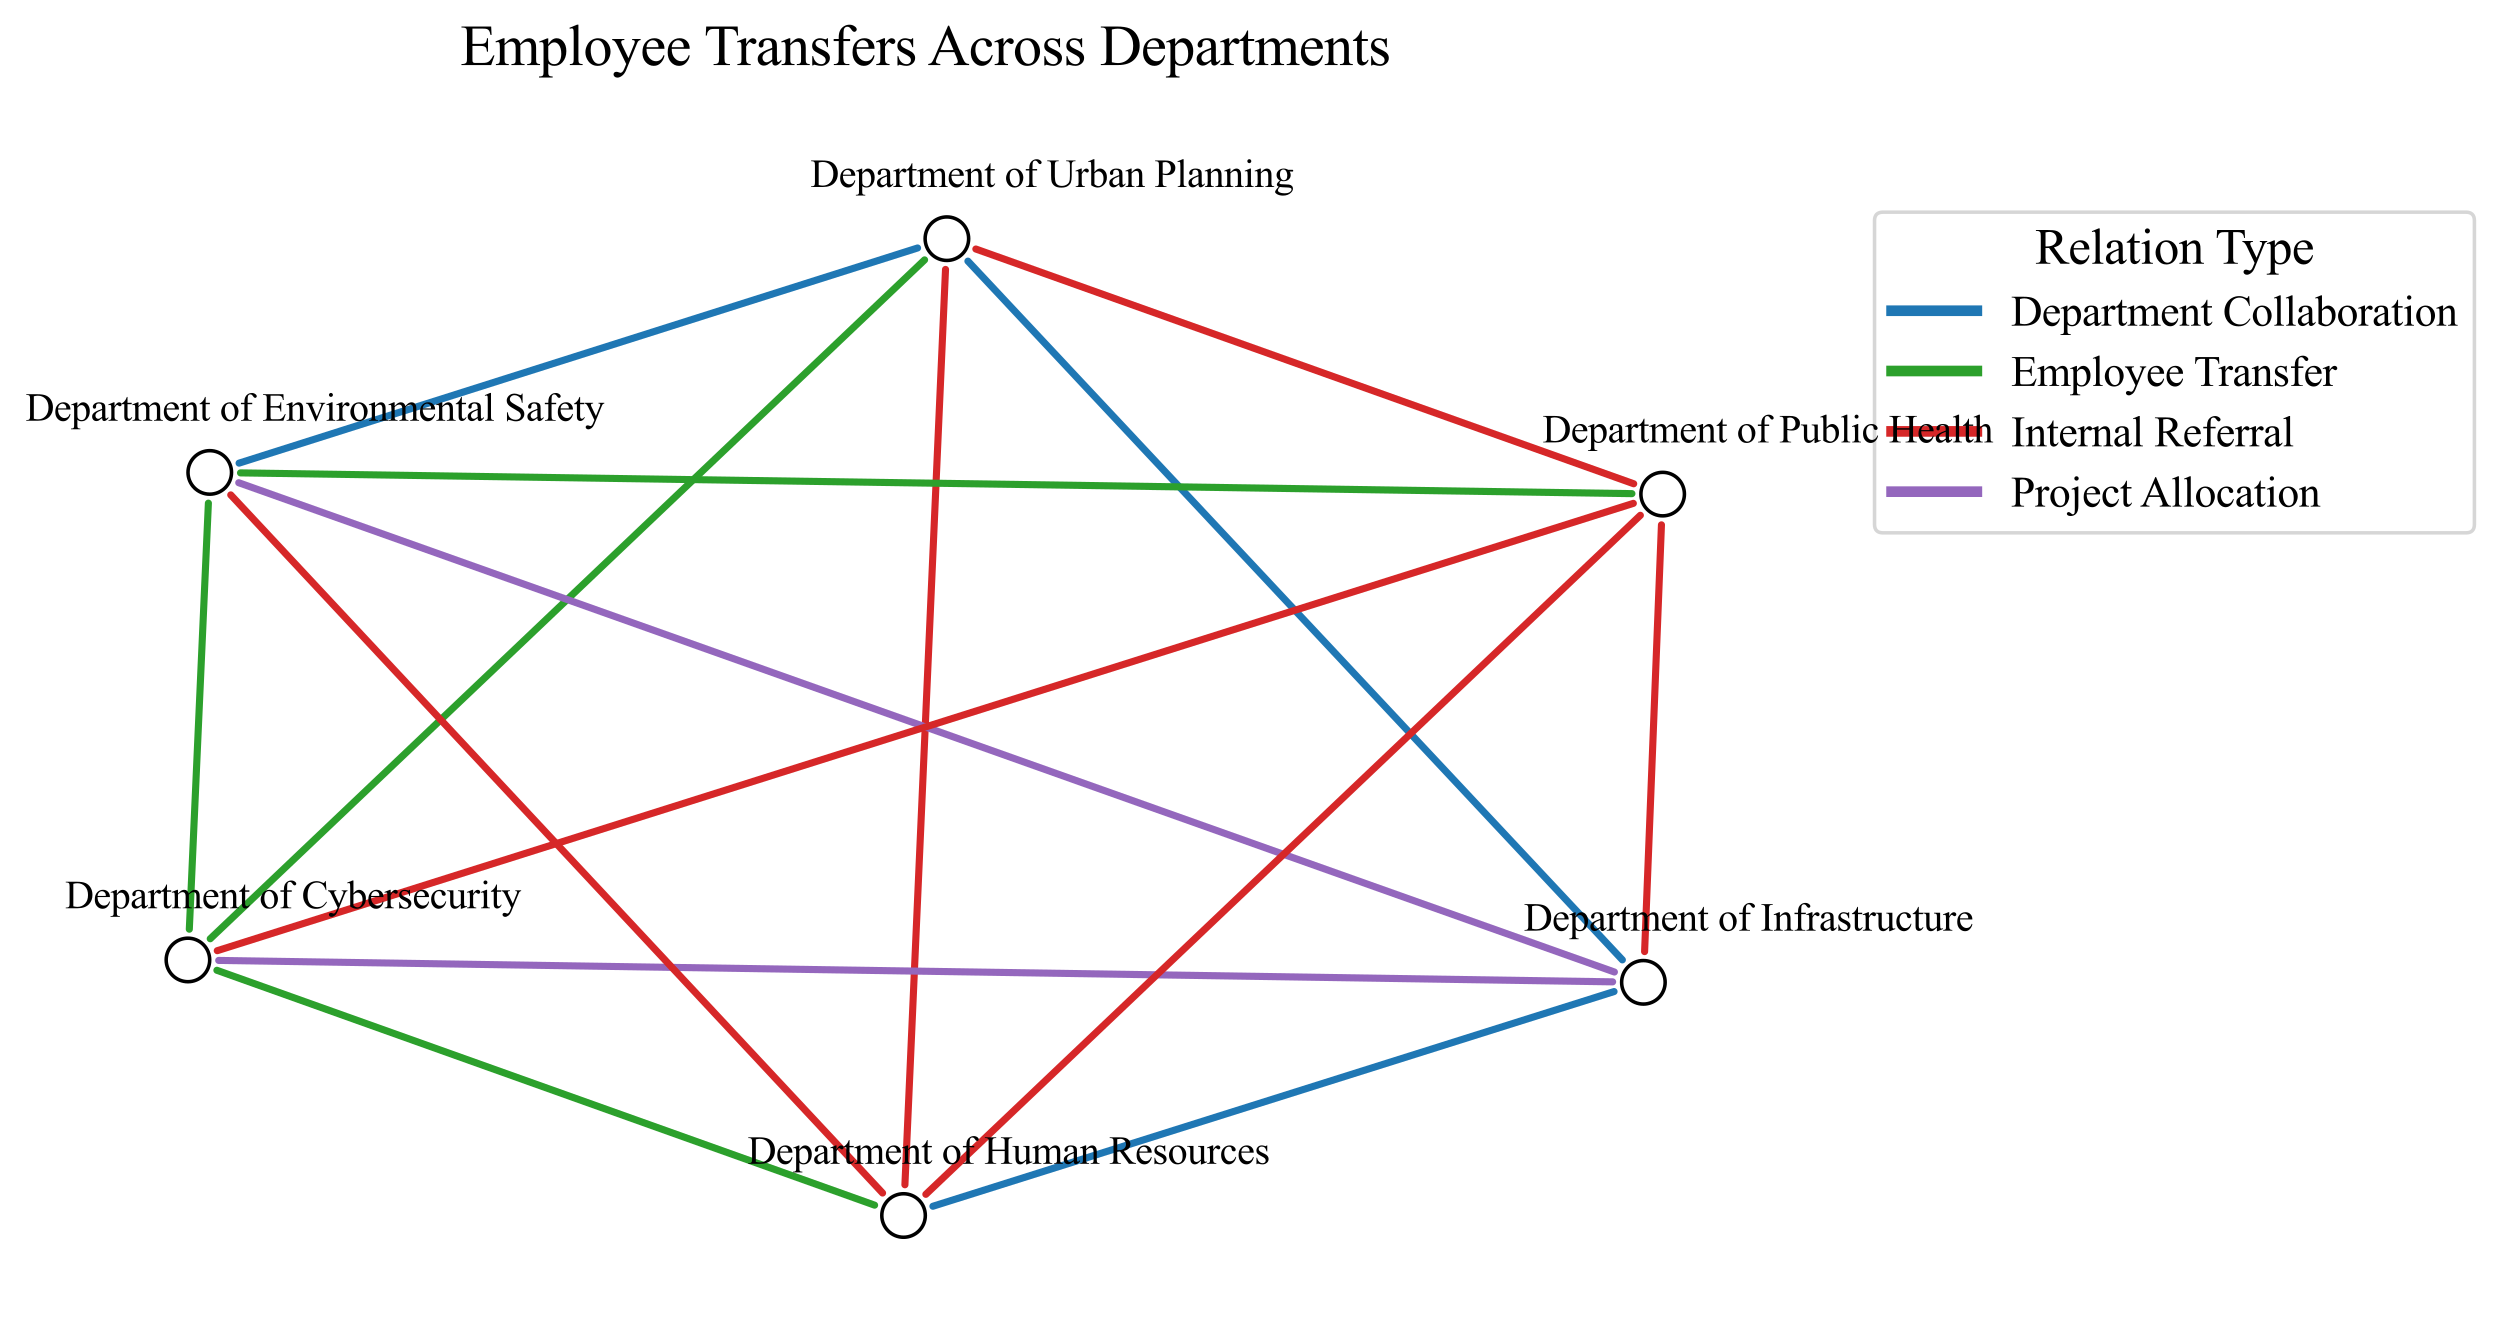 <?xml version="1.0" encoding="utf-8" standalone="no"?>
<!DOCTYPE svg PUBLIC "-//W3C//DTD SVG 1.1//EN"
  "http://www.w3.org/Graphics/SVG/1.1/DTD/svg11.dtd">
<svg xmlns:xlink="http://www.w3.org/1999/xlink" width="703.59pt" height="378.15pt" viewBox="0 0 703.59 378.15" xmlns="http://www.w3.org/2000/svg" version="1.1">
 <defs>
  <style type="text/css">*{stroke-linejoin: round; stroke-linecap: butt}</style>
 </defs>
 <g id="figure_1">
  <g id="patch_1">
   <path d="M 0 378.15 
L 703.59 378.15 
L 703.59 -0 
L 0 -0 
z
" style="fill: #ffffff"/>
  </g>
  <g id="axes_1">
   <g id="patch_2">
    <path d="M 272.407 73.495 
Q 364.497 171.817 456.588 270.139 
" clip-path="url(#p58d9d7f20e)" style="fill: none; stroke: #1f77b4; stroke-width: 2; stroke-linecap: round"/>
   </g>
   <g id="patch_3">
    <path d="M 266.104 75.829 
Q 260.39 204.632 254.677 333.435 
" clip-path="url(#p58d9d7f20e)" style="fill: none; stroke: #d62728; stroke-width: 2; stroke-linecap: round"/>
   </g>
   <g id="patch_4">
    <path d="M 260.207 73.144 
Q 159.69 168.671 59.172 264.197 
" clip-path="url(#p58d9d7f20e)" style="fill: none; stroke: #2ca02c; stroke-width: 2; stroke-linecap: round"/>
   </g>
   <g id="patch_5">
    <path d="M 274.642 70.085 
Q 367.211 103.116 459.779 136.147 
" clip-path="url(#p58d9d7f20e)" style="fill: none; stroke: #d62728; stroke-width: 2; stroke-linecap: round"/>
   </g>
   <g id="patch_6">
    <path d="M 258.235 69.792 
Q 162.761 100.066 67.288 130.34 
" clip-path="url(#p58d9d7f20e)" style="fill: none; stroke: #1f77b4; stroke-width: 2; stroke-linecap: round"/>
   </g>
   <g id="patch_7">
    <path d="M 454.348 273.558 
Q 260.771 204.708 67.193 135.859 
" clip-path="url(#p58d9d7f20e)" style="fill: none; stroke: #9467bd; stroke-width: 2; stroke-linecap: round"/>
   </g>
   <g id="patch_8">
    <path d="M 462.85 267.809 
Q 465.221 207.761 467.593 147.713 
" clip-path="url(#p58d9d7f20e)" style="fill: none; stroke: #d62728; stroke-width: 2; stroke-linecap: round"/>
   </g>
   <g id="patch_9">
    <path d="M 453.849 276.327 
Q 257.701 273.312 61.553 270.298 
" clip-path="url(#p58d9d7f20e)" style="fill: none; stroke: #9467bd; stroke-width: 2; stroke-linecap: round"/>
   </g>
   <g id="patch_10">
    <path d="M 454.251 279.063 
Q 358.402 309.272 262.553 339.481 
" clip-path="url(#p58d9d7f20e)" style="fill: none; stroke: #1f77b4; stroke-width: 2; stroke-linecap: round"/>
   </g>
   <g id="patch_11">
    <path d="M 248.386 335.757 
Q 156.665 237.521 64.944 139.285 
" clip-path="url(#p58d9d7f20e)" style="fill: none; stroke: #d62728; stroke-width: 2; stroke-linecap: round"/>
   </g>
   <g id="patch_12">
    <path d="M 260.569 336.121 
Q 361.111 240.573 461.654 145.026 
" clip-path="url(#p58d9d7f20e)" style="fill: none; stroke: #d62728; stroke-width: 2; stroke-linecap: round"/>
   </g>
   <g id="patch_13">
    <path d="M 246.141 339.173 
Q 153.594 306.125 61.046 273.076 
" clip-path="url(#p58d9d7f20e)" style="fill: none; stroke: #2ca02c; stroke-width: 2; stroke-linecap: round"/>
   </g>
   <g id="patch_14">
    <path d="M 53.281 261.509 
Q 55.964 201.558 58.648 141.607 
" clip-path="url(#p58d9d7f20e)" style="fill: none; stroke: #2ca02c; stroke-width: 2; stroke-linecap: round"/>
   </g>
   <g id="patch_15">
    <path d="M 61.148 267.557 
Q 260.412 204.611 459.676 141.666 
" clip-path="url(#p58d9d7f20e)" style="fill: none; stroke: #d62728; stroke-width: 2; stroke-linecap: round"/>
   </g>
   <g id="patch_16">
    <path d="M 459.277 138.928 
Q 263.485 136.007 67.692 133.086 
" clip-path="url(#p58d9d7f20e)" style="fill: none; stroke: #2ca02c; stroke-width: 2; stroke-linecap: round"/>
   </g>
   <g id="PathCollection_1">
    <defs>
     <path id="m944a7d60f6" d="M 0 6.124 
C 1.624 6.124 3.182 5.478 4.33 4.33 
C 5.478 3.182 6.124 1.624 6.124 0 
C 6.124 -1.624 5.478 -3.182 4.33 -4.33 
C 3.182 -5.478 1.624 -6.124 0 -6.124 
C -1.624 -6.124 -3.182 -5.478 -4.33 -4.33 
C -5.478 -3.182 -6.124 -1.624 -6.124 0 
C -6.124 1.624 -5.478 3.182 -4.33 4.33 
C -3.182 5.478 -1.624 6.124 0 6.124 
z
" style="stroke: #000000"/>
    </defs>
    <g clip-path="url(#p58d9d7f20e)">
     <use xlink:href="#m944a7d60f6" x="266.487" y="67.175" style="fill: #ffffff; stroke: #000000"/>
     <use xlink:href="#m944a7d60f6" x="462.509" y="276.46" style="fill: #ffffff; stroke: #000000"/>
     <use xlink:href="#m944a7d60f6" x="254.294" y="342.085" style="fill: #ffffff; stroke: #000000"/>
     <use xlink:href="#m944a7d60f6" x="52.893" y="270.164" style="fill: #ffffff; stroke: #000000"/>
     <use xlink:href="#m944a7d60f6" x="467.934" y="139.057" style="fill: #ffffff; stroke: #000000"/>
     <use xlink:href="#m944a7d60f6" x="59.035" y="132.957" style="fill: #ffffff; stroke: #000000"/>
    </g>
   </g>
   <g id="text_1">
    <!-- Employee Transfers Across Departments -->
    <g transform="translate(129.536 18.31) scale(0.16 -0.16)">
     <defs>
      <path id="TimesNewRomanPSMT-45" d="M 1338 4006 
L 1338 2331 
L 2269 2331 
Q 2631 2331 2753 2441 
Q 2916 2584 2934 2947 
L 3050 2947 
L 3050 1472 
L 2934 1472 
Q 2891 1781 2847 1869 
Q 2791 1978 2662 2040 
Q 2534 2103 2269 2103 
L 1338 2103 
L 1338 706 
Q 1338 425 1363 364 
Q 1388 303 1450 267 
Q 1513 231 1688 231 
L 2406 231 
Q 2766 231 2928 281 
Q 3091 331 3241 478 
Q 3434 672 3638 1063 
L 3763 1063 
L 3397 0 
L 131 0 
L 131 116 
L 281 116 
Q 431 116 566 188 
Q 666 238 702 338 
Q 738 438 738 747 
L 738 3500 
Q 738 3903 656 3997 
Q 544 4122 281 4122 
L 131 4122 
L 131 4238 
L 3397 4238 
L 3444 3309 
L 3322 3309 
Q 3256 3644 3176 3769 
Q 3097 3894 2941 3959 
Q 2816 4006 2500 4006 
L 1338 4006 
z
" transform="scale(0.016)"/>
      <path id="TimesNewRomanPSMT-6d" d="M 1050 2338 
Q 1363 2650 1419 2697 
Q 1559 2816 1721 2881 
Q 1884 2947 2044 2947 
Q 2313 2947 2506 2790 
Q 2700 2634 2766 2338 
Q 3088 2713 3309 2830 
Q 3531 2947 3766 2947 
Q 3994 2947 4170 2830 
Q 4347 2713 4450 2447 
Q 4519 2266 4519 1878 
L 4519 647 
Q 4519 378 4559 278 
Q 4591 209 4675 161 
Q 4759 113 4950 113 
L 4950 0 
L 3538 0 
L 3538 113 
L 3597 113 
Q 3781 113 3884 184 
Q 3956 234 3988 344 
Q 4000 397 4000 647 
L 4000 1878 
Q 4000 2228 3916 2372 
Q 3794 2572 3525 2572 
Q 3359 2572 3192 2489 
Q 3025 2406 2788 2181 
L 2781 2147 
L 2788 2013 
L 2788 647 
Q 2788 353 2820 281 
Q 2853 209 2943 161 
Q 3034 113 3253 113 
L 3253 0 
L 1806 0 
L 1806 113 
Q 2044 113 2133 169 
Q 2222 225 2256 338 
Q 2272 391 2272 647 
L 2272 1878 
Q 2272 2228 2169 2381 
Q 2031 2581 1784 2581 
Q 1616 2581 1450 2491 
Q 1191 2353 1050 2181 
L 1050 647 
Q 1050 366 1089 281 
Q 1128 197 1204 155 
Q 1281 113 1516 113 
L 1516 0 
L 100 0 
L 100 113 
Q 297 113 375 155 
Q 453 197 493 289 
Q 534 381 534 647 
L 534 1741 
Q 534 2213 506 2350 
Q 484 2453 437 2492 
Q 391 2531 309 2531 
Q 222 2531 100 2484 
L 53 2597 
L 916 2947 
L 1050 2947 
L 1050 2338 
z
" transform="scale(0.016)"/>
      <path id="TimesNewRomanPSMT-70" d="M -6 2578 
L 875 2934 
L 994 2934 
L 994 2266 
Q 1216 2644 1439 2795 
Q 1663 2947 1909 2947 
Q 2341 2947 2628 2609 
Q 2981 2197 2981 1534 
Q 2981 794 2556 309 
Q 2206 -88 1675 -88 
Q 1444 -88 1275 -22 
Q 1150 25 994 166 
L 994 -706 
Q 994 -1000 1030 -1079 
Q 1066 -1159 1155 -1206 
Q 1244 -1253 1478 -1253 
L 1478 -1369 
L -22 -1369 
L -22 -1253 
L 56 -1253 
Q 228 -1256 350 -1188 
Q 409 -1153 442 -1076 
Q 475 -1000 475 -688 
L 475 2019 
Q 475 2297 450 2372 
Q 425 2447 370 2484 
Q 316 2522 222 2522 
Q 147 2522 31 2478 
L -6 2578 
z
M 994 2081 
L 994 1013 
Q 994 666 1022 556 
Q 1066 375 1236 237 
Q 1406 100 1666 100 
Q 1978 100 2172 344 
Q 2425 663 2425 1241 
Q 2425 1897 2138 2250 
Q 1938 2494 1663 2494 
Q 1513 2494 1366 2419 
Q 1253 2363 994 2081 
z
" transform="scale(0.016)"/>
      <path id="TimesNewRomanPSMT-6c" d="M 1184 4444 
L 1184 647 
Q 1184 378 1223 290 
Q 1263 203 1344 158 
Q 1425 113 1647 113 
L 1647 0 
L 244 0 
L 244 113 
Q 441 113 512 153 
Q 584 194 625 287 
Q 666 381 666 647 
L 666 3247 
Q 666 3731 644 3842 
Q 622 3953 573 3993 
Q 525 4034 450 4034 
Q 369 4034 244 3984 
L 191 4094 
L 1044 4444 
L 1184 4444 
z
" transform="scale(0.016)"/>
      <path id="TimesNewRomanPSMT-6f" d="M 1600 2947 
Q 2250 2947 2644 2453 
Q 2978 2031 2978 1484 
Q 2978 1100 2793 706 
Q 2609 313 2286 112 
Q 1963 -88 1566 -88 
Q 919 -88 538 428 
Q 216 863 216 1403 
Q 216 1797 411 2186 
Q 606 2575 925 2761 
Q 1244 2947 1600 2947 
z
M 1503 2744 
Q 1338 2744 1170 2645 
Q 1003 2547 900 2300 
Q 797 2053 797 1666 
Q 797 1041 1045 587 
Q 1294 134 1700 134 
Q 2003 134 2200 384 
Q 2397 634 2397 1244 
Q 2397 2006 2069 2444 
Q 1847 2744 1503 2744 
z
" transform="scale(0.016)"/>
      <path id="TimesNewRomanPSMT-79" d="M 38 2863 
L 1372 2863 
L 1372 2747 
L 1306 2747 
Q 1166 2747 1095 2686 
Q 1025 2625 1025 2534 
Q 1025 2413 1128 2197 
L 1825 753 
L 2466 2334 
Q 2519 2463 2519 2588 
Q 2519 2644 2497 2672 
Q 2472 2706 2419 2726 
Q 2366 2747 2231 2747 
L 2231 2863 
L 3163 2863 
L 3163 2747 
Q 3047 2734 2984 2696 
Q 2922 2659 2847 2556 
Q 2819 2513 2741 2316 
L 1575 -541 
Q 1406 -956 1132 -1168 
Q 859 -1381 606 -1381 
Q 422 -1381 303 -1275 
Q 184 -1169 184 -1031 
Q 184 -900 270 -820 
Q 356 -741 506 -741 
Q 609 -741 788 -809 
Q 913 -856 944 -856 
Q 1038 -856 1148 -759 
Q 1259 -663 1372 -384 
L 1575 113 
L 547 2272 
Q 500 2369 397 2513 
Q 319 2622 269 2659 
Q 197 2709 38 2747 
L 38 2863 
z
" transform="scale(0.016)"/>
      <path id="TimesNewRomanPSMT-65" d="M 681 1784 
Q 678 1147 991 784 
Q 1303 422 1725 422 
Q 2006 422 2214 576 
Q 2422 731 2563 1106 
L 2659 1044 
Q 2594 616 2278 264 
Q 1963 -88 1488 -88 
Q 972 -88 605 314 
Q 238 716 238 1394 
Q 238 2128 614 2539 
Q 991 2950 1559 2950 
Q 2041 2950 2350 2633 
Q 2659 2316 2659 1784 
L 681 1784 
z
M 681 1966 
L 2006 1966 
Q 1991 2241 1941 2353 
Q 1863 2528 1708 2628 
Q 1553 2728 1384 2728 
Q 1125 2728 920 2526 
Q 716 2325 681 1966 
z
" transform="scale(0.016)"/>
      <path id="TimesNewRomanPSMT-20" transform="scale(0.016)"/>
      <path id="TimesNewRomanPSMT-54" d="M 3703 4238 
L 3750 3244 
L 3631 3244 
Q 3597 3506 3538 3619 
Q 3441 3800 3280 3886 
Q 3119 3972 2856 3972 
L 2259 3972 
L 2259 734 
Q 2259 344 2344 247 
Q 2463 116 2709 116 
L 2856 116 
L 2856 0 
L 1059 0 
L 1059 116 
L 1209 116 
Q 1478 116 1591 278 
Q 1659 378 1659 734 
L 1659 3972 
L 1150 3972 
Q 853 3972 728 3928 
Q 566 3869 450 3700 
Q 334 3531 313 3244 
L 194 3244 
L 244 4238 
L 3703 4238 
z
" transform="scale(0.016)"/>
      <path id="TimesNewRomanPSMT-72" d="M 1038 2947 
L 1038 2303 
Q 1397 2947 1775 2947 
Q 1947 2947 2059 2842 
Q 2172 2738 2172 2600 
Q 2172 2478 2090 2393 
Q 2009 2309 1897 2309 
Q 1788 2309 1652 2417 
Q 1516 2525 1450 2525 
Q 1394 2525 1328 2463 
Q 1188 2334 1038 2041 
L 1038 669 
Q 1038 431 1097 309 
Q 1138 225 1241 169 
Q 1344 113 1538 113 
L 1538 0 
L 72 0 
L 72 113 
Q 291 113 397 181 
Q 475 231 506 341 
Q 522 394 522 644 
L 522 1753 
Q 522 2253 501 2348 
Q 481 2444 426 2487 
Q 372 2531 291 2531 
Q 194 2531 72 2484 
L 41 2597 
L 906 2947 
L 1038 2947 
z
" transform="scale(0.016)"/>
      <path id="TimesNewRomanPSMT-61" d="M 1822 413 
Q 1381 72 1269 19 
Q 1100 -59 909 -59 
Q 613 -59 420 144 
Q 228 347 228 678 
Q 228 888 322 1041 
Q 450 1253 767 1440 
Q 1084 1628 1822 1897 
L 1822 2009 
Q 1822 2438 1686 2597 
Q 1550 2756 1291 2756 
Q 1094 2756 978 2650 
Q 859 2544 859 2406 
L 866 2225 
Q 866 2081 792 2003 
Q 719 1925 600 1925 
Q 484 1925 411 2006 
Q 338 2088 338 2228 
Q 338 2497 613 2722 
Q 888 2947 1384 2947 
Q 1766 2947 2009 2819 
Q 2194 2722 2281 2516 
Q 2338 2381 2338 1966 
L 2338 994 
Q 2338 584 2353 492 
Q 2369 400 2405 369 
Q 2441 338 2488 338 
Q 2538 338 2575 359 
Q 2641 400 2828 588 
L 2828 413 
Q 2478 -56 2159 -56 
Q 2006 -56 1915 50 
Q 1825 156 1822 413 
z
M 1822 616 
L 1822 1706 
Q 1350 1519 1213 1441 
Q 966 1303 859 1153 
Q 753 1003 753 825 
Q 753 600 887 451 
Q 1022 303 1197 303 
Q 1434 303 1822 616 
z
" transform="scale(0.016)"/>
      <path id="TimesNewRomanPSMT-6e" d="M 1034 2341 
Q 1538 2947 1994 2947 
Q 2228 2947 2397 2830 
Q 2566 2713 2666 2444 
Q 2734 2256 2734 1869 
L 2734 647 
Q 2734 375 2778 278 
Q 2813 200 2889 156 
Q 2966 113 3172 113 
L 3172 0 
L 1756 0 
L 1756 113 
L 1816 113 
Q 2016 113 2095 173 
Q 2175 234 2206 353 
Q 2219 400 2219 647 
L 2219 1819 
Q 2219 2209 2117 2386 
Q 2016 2563 1775 2563 
Q 1403 2563 1034 2156 
L 1034 647 
Q 1034 356 1069 288 
Q 1113 197 1189 155 
Q 1266 113 1500 113 
L 1500 0 
L 84 0 
L 84 113 
L 147 113 
Q 366 113 442 223 
Q 519 334 519 647 
L 519 1709 
Q 519 2225 495 2337 
Q 472 2450 423 2490 
Q 375 2531 294 2531 
Q 206 2531 84 2484 
L 38 2597 
L 900 2947 
L 1034 2947 
L 1034 2341 
z
" transform="scale(0.016)"/>
      <path id="TimesNewRomanPSMT-73" d="M 2050 2947 
L 2050 1972 
L 1947 1972 
Q 1828 2431 1642 2597 
Q 1456 2763 1169 2763 
Q 950 2763 815 2647 
Q 681 2531 681 2391 
Q 681 2216 781 2091 
Q 878 1963 1175 1819 
L 1631 1597 
Q 2266 1288 2266 781 
Q 2266 391 1970 151 
Q 1675 -88 1309 -88 
Q 1047 -88 709 6 
Q 606 38 541 38 
Q 469 38 428 -44 
L 325 -44 
L 325 978 
L 428 978 
Q 516 541 762 319 
Q 1009 97 1316 97 
Q 1531 97 1667 223 
Q 1803 350 1803 528 
Q 1803 744 1651 891 
Q 1500 1038 1047 1263 
Q 594 1488 453 1669 
Q 313 1847 313 2119 
Q 313 2472 555 2709 
Q 797 2947 1181 2947 
Q 1350 2947 1591 2875 
Q 1750 2828 1803 2828 
Q 1853 2828 1881 2850 
Q 1909 2872 1947 2947 
L 2050 2947 
z
" transform="scale(0.016)"/>
      <path id="TimesNewRomanPSMT-66" d="M 1319 2638 
L 1319 756 
Q 1319 356 1406 250 
Q 1522 113 1716 113 
L 1975 113 
L 1975 0 
L 266 0 
L 266 113 
L 394 113 
Q 519 113 622 175 
Q 725 238 764 344 
Q 803 450 803 756 
L 803 2638 
L 247 2638 
L 247 2863 
L 803 2863 
L 803 3050 
Q 803 3478 940 3775 
Q 1078 4072 1361 4255 
Q 1644 4438 1997 4438 
Q 2325 4438 2600 4225 
Q 2781 4084 2781 3909 
Q 2781 3816 2700 3733 
Q 2619 3650 2525 3650 
Q 2453 3650 2373 3701 
Q 2294 3753 2178 3923 
Q 2063 4094 1966 4153 
Q 1869 4213 1750 4213 
Q 1606 4213 1506 4136 
Q 1406 4059 1362 3898 
Q 1319 3738 1319 3069 
L 1319 2863 
L 2056 2863 
L 2056 2638 
L 1319 2638 
z
" transform="scale(0.016)"/>
      <path id="TimesNewRomanPSMT-41" d="M 2928 1419 
L 1288 1419 
L 1000 750 
Q 894 503 894 381 
Q 894 284 986 211 
Q 1078 138 1384 116 
L 1384 0 
L 50 0 
L 50 116 
Q 316 163 394 238 
Q 553 388 747 847 
L 2238 4334 
L 2347 4334 
L 3822 809 
Q 4000 384 4145 257 
Q 4291 131 4550 116 
L 4550 0 
L 2878 0 
L 2878 116 
Q 3131 128 3220 200 
Q 3309 272 3309 375 
Q 3309 513 3184 809 
L 2928 1419 
z
M 2841 1650 
L 2122 3363 
L 1384 1650 
L 2841 1650 
z
" transform="scale(0.016)"/>
      <path id="TimesNewRomanPSMT-63" d="M 2631 1088 
Q 2516 522 2178 217 
Q 1841 -88 1431 -88 
Q 944 -88 581 321 
Q 219 731 219 1428 
Q 219 2103 620 2525 
Q 1022 2947 1584 2947 
Q 2006 2947 2278 2723 
Q 2550 2500 2550 2259 
Q 2550 2141 2473 2067 
Q 2397 1994 2259 1994 
Q 2075 1994 1981 2113 
Q 1928 2178 1911 2362 
Q 1894 2547 1784 2644 
Q 1675 2738 1481 2738 
Q 1169 2738 978 2506 
Q 725 2200 725 1697 
Q 725 1184 976 792 
Q 1228 400 1656 400 
Q 1963 400 2206 609 
Q 2378 753 2541 1131 
L 2631 1088 
z
" transform="scale(0.016)"/>
      <path id="TimesNewRomanPSMT-44" d="M 109 0 
L 109 116 
L 269 116 
Q 538 116 650 288 
Q 719 391 719 750 
L 719 3488 
Q 719 3884 631 3984 
Q 509 4122 269 4122 
L 109 4122 
L 109 4238 
L 1834 4238 
Q 2784 4238 3279 4022 
Q 3775 3806 4076 3303 
Q 4378 2800 4378 2141 
Q 4378 1256 3841 663 
Q 3238 0 2003 0 
L 109 0 
z
M 1319 306 
Q 1716 219 1984 219 
Q 2709 219 3187 728 
Q 3666 1238 3666 2109 
Q 3666 2988 3187 3494 
Q 2709 4000 1959 4000 
Q 1678 4000 1319 3909 
L 1319 306 
z
" transform="scale(0.016)"/>
      <path id="TimesNewRomanPSMT-74" d="M 1031 3803 
L 1031 2863 
L 1700 2863 
L 1700 2644 
L 1031 2644 
L 1031 788 
Q 1031 509 1111 412 
Q 1191 316 1316 316 
Q 1419 316 1516 380 
Q 1613 444 1666 569 
L 1788 569 
Q 1678 263 1478 108 
Q 1278 -47 1066 -47 
Q 922 -47 784 33 
Q 647 113 581 261 
Q 516 409 516 719 
L 516 2644 
L 63 2644 
L 63 2747 
Q 234 2816 414 2980 
Q 594 3144 734 3369 
Q 806 3488 934 3803 
L 1031 3803 
z
" transform="scale(0.016)"/>
     </defs>
     <use xlink:href="#TimesNewRomanPSMT-45"/>
     <use xlink:href="#TimesNewRomanPSMT-6d" x="61.084"/>
     <use xlink:href="#TimesNewRomanPSMT-70" x="138.867"/>
     <use xlink:href="#TimesNewRomanPSMT-6c" x="188.867"/>
     <use xlink:href="#TimesNewRomanPSMT-6f" x="216.65"/>
     <use xlink:href="#TimesNewRomanPSMT-79" x="266.65"/>
     <use xlink:href="#TimesNewRomanPSMT-65" x="316.65"/>
     <use xlink:href="#TimesNewRomanPSMT-65" x="361.035"/>
     <use xlink:href="#TimesNewRomanPSMT-20" x="405.42"/>
     <use xlink:href="#TimesNewRomanPSMT-54" x="428.67"/>
     <use xlink:href="#TimesNewRomanPSMT-72" x="486.254"/>
     <use xlink:href="#TimesNewRomanPSMT-61" x="519.555"/>
     <use xlink:href="#TimesNewRomanPSMT-6e" x="563.939"/>
     <use xlink:href="#TimesNewRomanPSMT-73" x="613.939"/>
     <use xlink:href="#TimesNewRomanPSMT-66" x="652.855"/>
     <use xlink:href="#TimesNewRomanPSMT-65" x="686.156"/>
     <use xlink:href="#TimesNewRomanPSMT-72" x="730.541"/>
     <use xlink:href="#TimesNewRomanPSMT-73" x="763.842"/>
     <use xlink:href="#TimesNewRomanPSMT-20" x="802.758"/>
     <use xlink:href="#TimesNewRomanPSMT-41" x="822.258"/>
     <use xlink:href="#TimesNewRomanPSMT-63" x="894.475"/>
     <use xlink:href="#TimesNewRomanPSMT-72" x="938.859"/>
     <use xlink:href="#TimesNewRomanPSMT-6f" x="972.16"/>
     <use xlink:href="#TimesNewRomanPSMT-73" x="1022.16"/>
     <use xlink:href="#TimesNewRomanPSMT-73" x="1061.076"/>
     <use xlink:href="#TimesNewRomanPSMT-20" x="1099.992"/>
     <use xlink:href="#TimesNewRomanPSMT-44" x="1124.992"/>
     <use xlink:href="#TimesNewRomanPSMT-65" x="1197.209"/>
     <use xlink:href="#TimesNewRomanPSMT-70" x="1241.594"/>
     <use xlink:href="#TimesNewRomanPSMT-61" x="1291.594"/>
     <use xlink:href="#TimesNewRomanPSMT-72" x="1335.979"/>
     <use xlink:href="#TimesNewRomanPSMT-74" x="1369.279"/>
     <use xlink:href="#TimesNewRomanPSMT-6d" x="1397.062"/>
     <use xlink:href="#TimesNewRomanPSMT-65" x="1474.846"/>
     <use xlink:href="#TimesNewRomanPSMT-6e" x="1519.23"/>
     <use xlink:href="#TimesNewRomanPSMT-74" x="1569.23"/>
     <use xlink:href="#TimesNewRomanPSMT-73" x="1597.014"/>
    </g>
   </g>
   <g id="legend_1">
    <g id="patch_17">
     <path d="M 529.958 149.965 
L 693.99 149.965 
Q 696.39 149.965 696.39 147.565 
L 696.39 62.111 
Q 696.39 59.711 693.99 59.711 
L 529.958 59.711 
Q 527.558 59.711 527.558 62.111 
L 527.558 147.565 
Q 527.558 149.965 529.958 149.965 
z
" style="fill: #ffffff; opacity: 0.8; stroke: #cccccc; stroke-linejoin: miter"/>
    </g>
    <g id="text_2">
     <!-- Relation Type -->
     <g transform="translate(572.736 74.232) scale(0.14 -0.14)">
      <defs>
       <path id="TimesNewRomanPSMT-52" d="M 4325 0 
L 3194 0 
L 1759 1981 
Q 1600 1975 1500 1975 
Q 1459 1975 1412 1976 
Q 1366 1978 1316 1981 
L 1316 750 
Q 1316 350 1403 253 
Q 1522 116 1759 116 
L 1925 116 
L 1925 0 
L 109 0 
L 109 116 
L 269 116 
Q 538 116 653 291 
Q 719 388 719 750 
L 719 3488 
Q 719 3888 631 3984 
Q 509 4122 269 4122 
L 109 4122 
L 109 4238 
L 1653 4238 
Q 2328 4238 2648 4139 
Q 2969 4041 3192 3777 
Q 3416 3513 3416 3147 
Q 3416 2756 3161 2468 
Q 2906 2181 2372 2063 
L 3247 847 
Q 3547 428 3762 290 
Q 3978 153 4325 116 
L 4325 0 
z
M 1316 2178 
Q 1375 2178 1419 2176 
Q 1463 2175 1491 2175 
Q 2097 2175 2405 2437 
Q 2713 2700 2713 3106 
Q 2713 3503 2464 3751 
Q 2216 4000 1806 4000 
Q 1625 4000 1316 3941 
L 1316 2178 
z
" transform="scale(0.016)"/>
       <path id="TimesNewRomanPSMT-69" d="M 928 4444 
Q 1059 4444 1151 4351 
Q 1244 4259 1244 4128 
Q 1244 3997 1151 3903 
Q 1059 3809 928 3809 
Q 797 3809 703 3903 
Q 609 3997 609 4128 
Q 609 4259 701 4351 
Q 794 4444 928 4444 
z
M 1188 2947 
L 1188 647 
Q 1188 378 1227 289 
Q 1266 200 1342 156 
Q 1419 113 1622 113 
L 1622 0 
L 231 0 
L 231 113 
Q 441 113 512 153 
Q 584 194 626 287 
Q 669 381 669 647 
L 669 1750 
Q 669 2216 641 2353 
Q 619 2453 572 2492 
Q 525 2531 444 2531 
Q 356 2531 231 2484 
L 188 2597 
L 1050 2947 
L 1188 2947 
z
" transform="scale(0.016)"/>
      </defs>
      <use xlink:href="#TimesNewRomanPSMT-52"/>
      <use xlink:href="#TimesNewRomanPSMT-65" x="66.699"/>
      <use xlink:href="#TimesNewRomanPSMT-6c" x="111.084"/>
      <use xlink:href="#TimesNewRomanPSMT-61" x="138.867"/>
      <use xlink:href="#TimesNewRomanPSMT-74" x="183.252"/>
      <use xlink:href="#TimesNewRomanPSMT-69" x="211.035"/>
      <use xlink:href="#TimesNewRomanPSMT-6f" x="238.818"/>
      <use xlink:href="#TimesNewRomanPSMT-6e" x="288.818"/>
      <use xlink:href="#TimesNewRomanPSMT-20" x="338.818"/>
      <use xlink:href="#TimesNewRomanPSMT-54" x="362.068"/>
      <use xlink:href="#TimesNewRomanPSMT-79" x="416.152"/>
      <use xlink:href="#TimesNewRomanPSMT-70" x="466.152"/>
      <use xlink:href="#TimesNewRomanPSMT-65" x="516.152"/>
     </g>
    </g>
    <g id="line2d_1">
     <path d="M 532.358 87.453 
L 544.358 87.453 
L 556.358 87.453 
" style="fill: none; stroke: #1f77b4; stroke-width: 3; stroke-linecap: square"/>
    </g>
    <g id="text_3">
     <!-- Department Collaboration -->
     <g transform="translate(565.958 91.653) scale(0.12 -0.12)">
      <defs>
       <path id="TimesNewRomanPSMT-43" d="M 3853 4334 
L 3950 2894 
L 3853 2894 
Q 3659 3541 3300 3825 
Q 2941 4109 2438 4109 
Q 2016 4109 1675 3895 
Q 1334 3681 1139 3212 
Q 944 2744 944 2047 
Q 944 1472 1128 1050 
Q 1313 628 1683 403 
Q 2053 178 2528 178 
Q 2941 178 3256 354 
Q 3572 531 3950 1056 
L 4047 994 
Q 3728 428 3303 165 
Q 2878 -97 2294 -97 
Q 1241 -97 663 684 
Q 231 1266 231 2053 
Q 231 2688 515 3219 
Q 800 3750 1298 4042 
Q 1797 4334 2388 4334 
Q 2847 4334 3294 4109 
Q 3425 4041 3481 4041 
Q 3566 4041 3628 4100 
Q 3709 4184 3744 4334 
L 3853 4334 
z
" transform="scale(0.016)"/>
       <path id="TimesNewRomanPSMT-62" d="M 984 2369 
Q 1400 2947 1881 2947 
Q 2322 2947 2650 2570 
Q 2978 2194 2978 1541 
Q 2978 778 2472 313 
Q 2038 -88 1503 -88 
Q 1253 -88 995 3 
Q 738 94 469 275 
L 469 3241 
Q 469 3728 445 3840 
Q 422 3953 372 3993 
Q 322 4034 247 4034 
Q 159 4034 28 3984 
L -16 4094 
L 844 4444 
L 984 4444 
L 984 2369 
z
M 984 2169 
L 984 456 
Q 1144 300 1314 220 
Q 1484 141 1663 141 
Q 1947 141 2192 453 
Q 2438 766 2438 1363 
Q 2438 1913 2192 2208 
Q 1947 2503 1634 2503 
Q 1469 2503 1303 2419 
Q 1178 2356 984 2169 
z
" transform="scale(0.016)"/>
      </defs>
      <use xlink:href="#TimesNewRomanPSMT-44"/>
      <use xlink:href="#TimesNewRomanPSMT-65" x="72.217"/>
      <use xlink:href="#TimesNewRomanPSMT-70" x="116.602"/>
      <use xlink:href="#TimesNewRomanPSMT-61" x="166.602"/>
      <use xlink:href="#TimesNewRomanPSMT-72" x="210.986"/>
      <use xlink:href="#TimesNewRomanPSMT-74" x="244.287"/>
      <use xlink:href="#TimesNewRomanPSMT-6d" x="272.07"/>
      <use xlink:href="#TimesNewRomanPSMT-65" x="349.854"/>
      <use xlink:href="#TimesNewRomanPSMT-6e" x="394.238"/>
      <use xlink:href="#TimesNewRomanPSMT-74" x="444.238"/>
      <use xlink:href="#TimesNewRomanPSMT-20" x="472.021"/>
      <use xlink:href="#TimesNewRomanPSMT-43" x="497.021"/>
      <use xlink:href="#TimesNewRomanPSMT-6f" x="563.721"/>
      <use xlink:href="#TimesNewRomanPSMT-6c" x="613.721"/>
      <use xlink:href="#TimesNewRomanPSMT-6c" x="641.504"/>
      <use xlink:href="#TimesNewRomanPSMT-61" x="669.287"/>
      <use xlink:href="#TimesNewRomanPSMT-62" x="713.672"/>
      <use xlink:href="#TimesNewRomanPSMT-6f" x="763.672"/>
      <use xlink:href="#TimesNewRomanPSMT-72" x="813.672"/>
      <use xlink:href="#TimesNewRomanPSMT-61" x="846.973"/>
      <use xlink:href="#TimesNewRomanPSMT-74" x="891.357"/>
      <use xlink:href="#TimesNewRomanPSMT-69" x="919.141"/>
      <use xlink:href="#TimesNewRomanPSMT-6f" x="946.924"/>
      <use xlink:href="#TimesNewRomanPSMT-6e" x="996.924"/>
     </g>
    </g>
    <g id="line2d_2">
     <path d="M 532.358 104.42 
L 544.358 104.42 
L 556.358 104.42 
" style="fill: none; stroke: #2ca02c; stroke-width: 3; stroke-linecap: square"/>
    </g>
    <g id="text_4">
     <!-- Employee Transfer -->
     <g transform="translate(565.958 108.62) scale(0.12 -0.12)">
      <use xlink:href="#TimesNewRomanPSMT-45"/>
      <use xlink:href="#TimesNewRomanPSMT-6d" x="61.084"/>
      <use xlink:href="#TimesNewRomanPSMT-70" x="138.867"/>
      <use xlink:href="#TimesNewRomanPSMT-6c" x="188.867"/>
      <use xlink:href="#TimesNewRomanPSMT-6f" x="216.65"/>
      <use xlink:href="#TimesNewRomanPSMT-79" x="266.65"/>
      <use xlink:href="#TimesNewRomanPSMT-65" x="316.65"/>
      <use xlink:href="#TimesNewRomanPSMT-65" x="361.035"/>
      <use xlink:href="#TimesNewRomanPSMT-20" x="405.42"/>
      <use xlink:href="#TimesNewRomanPSMT-54" x="428.67"/>
      <use xlink:href="#TimesNewRomanPSMT-72" x="486.254"/>
      <use xlink:href="#TimesNewRomanPSMT-61" x="519.555"/>
      <use xlink:href="#TimesNewRomanPSMT-6e" x="563.939"/>
      <use xlink:href="#TimesNewRomanPSMT-73" x="613.939"/>
      <use xlink:href="#TimesNewRomanPSMT-66" x="652.855"/>
      <use xlink:href="#TimesNewRomanPSMT-65" x="686.156"/>
      <use xlink:href="#TimesNewRomanPSMT-72" x="730.541"/>
     </g>
    </g>
    <g id="line2d_3">
     <path d="M 532.358 121.409 
L 544.358 121.409 
L 556.358 121.409 
" style="fill: none; stroke: #d62728; stroke-width: 3; stroke-linecap: square"/>
    </g>
    <g id="text_5">
     <!-- Internal Referral -->
     <g transform="translate(565.958 125.609) scale(0.12 -0.12)">
      <defs>
       <path id="TimesNewRomanPSMT-49" d="M 1975 116 
L 1975 0 
L 159 0 
L 159 116 
L 309 116 
Q 572 116 691 269 
Q 766 369 766 750 
L 766 3488 
Q 766 3809 725 3913 
Q 694 3991 597 4047 
Q 459 4122 309 4122 
L 159 4122 
L 159 4238 
L 1975 4238 
L 1975 4122 
L 1822 4122 
Q 1563 4122 1444 3969 
Q 1366 3869 1366 3488 
L 1366 750 
Q 1366 428 1406 325 
Q 1438 247 1538 191 
Q 1672 116 1822 116 
L 1975 116 
z
" transform="scale(0.016)"/>
      </defs>
      <use xlink:href="#TimesNewRomanPSMT-49"/>
      <use xlink:href="#TimesNewRomanPSMT-6e" x="33.301"/>
      <use xlink:href="#TimesNewRomanPSMT-74" x="83.301"/>
      <use xlink:href="#TimesNewRomanPSMT-65" x="111.084"/>
      <use xlink:href="#TimesNewRomanPSMT-72" x="155.469"/>
      <use xlink:href="#TimesNewRomanPSMT-6e" x="188.77"/>
      <use xlink:href="#TimesNewRomanPSMT-61" x="238.77"/>
      <use xlink:href="#TimesNewRomanPSMT-6c" x="283.154"/>
      <use xlink:href="#TimesNewRomanPSMT-20" x="310.938"/>
      <use xlink:href="#TimesNewRomanPSMT-52" x="335.938"/>
      <use xlink:href="#TimesNewRomanPSMT-65" x="402.637"/>
      <use xlink:href="#TimesNewRomanPSMT-66" x="447.021"/>
      <use xlink:href="#TimesNewRomanPSMT-65" x="480.322"/>
      <use xlink:href="#TimesNewRomanPSMT-72" x="524.707"/>
      <use xlink:href="#TimesNewRomanPSMT-72" x="558.008"/>
      <use xlink:href="#TimesNewRomanPSMT-61" x="591.309"/>
      <use xlink:href="#TimesNewRomanPSMT-6c" x="635.693"/>
     </g>
    </g>
    <g id="line2d_4">
     <path d="M 532.358 138.376 
L 544.358 138.376 
L 556.358 138.376 
" style="fill: none; stroke: #9467bd; stroke-width: 3; stroke-linecap: square"/>
    </g>
    <g id="text_6">
     <!-- Project Allocation -->
     <g transform="translate(565.958 142.576) scale(0.12 -0.12)">
      <defs>
       <path id="TimesNewRomanPSMT-50" d="M 1313 1984 
L 1313 750 
Q 1313 350 1400 253 
Q 1519 116 1759 116 
L 1922 116 
L 1922 0 
L 106 0 
L 106 116 
L 266 116 
Q 534 116 650 291 
Q 713 388 713 750 
L 713 3488 
Q 713 3888 628 3984 
Q 506 4122 266 4122 
L 106 4122 
L 106 4238 
L 1659 4238 
Q 2228 4238 2556 4120 
Q 2884 4003 3109 3725 
Q 3334 3447 3334 3066 
Q 3334 2547 2992 2222 
Q 2650 1897 2025 1897 
Q 1872 1897 1694 1919 
Q 1516 1941 1313 1984 
z
M 1313 2163 
Q 1478 2131 1606 2115 
Q 1734 2100 1825 2100 
Q 2150 2100 2386 2351 
Q 2622 2603 2622 3003 
Q 2622 3278 2509 3514 
Q 2397 3750 2190 3867 
Q 1984 3984 1722 3984 
Q 1563 3984 1313 3925 
L 1313 2163 
z
" transform="scale(0.016)"/>
       <path id="TimesNewRomanPSMT-6a" d="M 925 4447 
Q 1059 4447 1153 4353 
Q 1247 4259 1247 4125 
Q 1247 3994 1153 3900 
Q 1059 3806 925 3806 
Q 794 3806 700 3900 
Q 606 3994 606 4125 
Q 606 4259 700 4353 
Q 794 4447 925 4447 
z
M 1194 2947 
L 1194 66 
Q 1194 -669 881 -1025 
Q 569 -1381 69 -1381 
Q -216 -1381 -353 -1278 
Q -491 -1175 -491 -1066 
Q -491 -956 -414 -878 
Q -338 -800 -234 -800 
Q -153 -800 -69 -841 
Q -16 -863 136 -998 
Q 288 -1134 391 -1134 
Q 466 -1134 537 -1076 
Q 609 -1019 643 -883 
Q 678 -747 678 -294 
L 678 1744 
Q 678 2216 650 2350 
Q 628 2453 581 2492 
Q 534 2531 453 2531 
Q 366 2531 241 2484 
L 197 2597 
L 1059 2947 
L 1194 2947 
z
" transform="scale(0.016)"/>
      </defs>
      <use xlink:href="#TimesNewRomanPSMT-50"/>
      <use xlink:href="#TimesNewRomanPSMT-72" x="55.615"/>
      <use xlink:href="#TimesNewRomanPSMT-6f" x="88.916"/>
      <use xlink:href="#TimesNewRomanPSMT-6a" x="138.916"/>
      <use xlink:href="#TimesNewRomanPSMT-65" x="166.699"/>
      <use xlink:href="#TimesNewRomanPSMT-63" x="211.084"/>
      <use xlink:href="#TimesNewRomanPSMT-74" x="255.469"/>
      <use xlink:href="#TimesNewRomanPSMT-20" x="283.252"/>
      <use xlink:href="#TimesNewRomanPSMT-41" x="302.752"/>
      <use xlink:href="#TimesNewRomanPSMT-6c" x="374.969"/>
      <use xlink:href="#TimesNewRomanPSMT-6c" x="402.752"/>
      <use xlink:href="#TimesNewRomanPSMT-6f" x="430.535"/>
      <use xlink:href="#TimesNewRomanPSMT-63" x="480.535"/>
      <use xlink:href="#TimesNewRomanPSMT-61" x="524.92"/>
      <use xlink:href="#TimesNewRomanPSMT-74" x="569.305"/>
      <use xlink:href="#TimesNewRomanPSMT-69" x="597.088"/>
      <use xlink:href="#TimesNewRomanPSMT-6f" x="624.871"/>
      <use xlink:href="#TimesNewRomanPSMT-6e" x="674.871"/>
     </g>
    </g>
   </g>
   <g id="text_7">
    <!-- Department of Urban Planning -->
    <g transform="translate(228.088 52.623) scale(0.11 -0.11)">
     <defs>
      <path id="TimesNewRomanPSMT-55" d="M 3053 4122 
L 3053 4238 
L 4553 4238 
L 4553 4122 
L 4394 4122 
Q 4144 4122 4009 3913 
Q 3944 3816 3944 3463 
L 3944 1744 
Q 3944 1106 3817 754 
Q 3691 403 3320 151 
Q 2950 -100 2313 -100 
Q 1619 -100 1259 140 
Q 900 381 750 788 
Q 650 1066 650 1831 
L 650 3488 
Q 650 3878 542 4000 
Q 434 4122 194 4122 
L 34 4122 
L 34 4238 
L 1866 4238 
L 1866 4122 
L 1703 4122 
Q 1441 4122 1328 3956 
Q 1250 3844 1250 3488 
L 1250 1641 
Q 1250 1394 1295 1075 
Q 1341 756 1459 578 
Q 1578 400 1801 284 
Q 2025 169 2350 169 
Q 2766 169 3094 350 
Q 3422 531 3542 814 
Q 3663 1097 3663 1772 
L 3663 3488 
Q 3663 3884 3575 3984 
Q 3453 4122 3213 4122 
L 3053 4122 
z
" transform="scale(0.016)"/>
      <path id="TimesNewRomanPSMT-67" d="M 966 1044 
Q 703 1172 562 1401 
Q 422 1631 422 1909 
Q 422 2334 742 2640 
Q 1063 2947 1563 2947 
Q 1972 2947 2272 2747 
L 2878 2747 
Q 3013 2747 3034 2739 
Q 3056 2731 3066 2713 
Q 3084 2684 3084 2613 
Q 3084 2531 3069 2500 
Q 3059 2484 3036 2475 
Q 3013 2466 2878 2466 
L 2506 2466 
Q 2681 2241 2681 1891 
Q 2681 1491 2375 1206 
Q 2069 922 1553 922 
Q 1341 922 1119 984 
Q 981 866 932 777 
Q 884 688 884 625 
Q 884 572 936 522 
Q 988 472 1138 450 
Q 1225 438 1575 428 
Q 2219 413 2409 384 
Q 2700 344 2873 169 
Q 3047 -6 3047 -263 
Q 3047 -616 2716 -925 
Q 2228 -1381 1444 -1381 
Q 841 -1381 425 -1109 
Q 191 -953 191 -784 
Q 191 -709 225 -634 
Q 278 -519 444 -313 
Q 466 -284 763 25 
Q 600 122 533 198 
Q 466 275 466 372 
Q 466 481 555 628 
Q 644 775 966 1044 
z
M 1509 2797 
Q 1278 2797 1122 2612 
Q 966 2428 966 2047 
Q 966 1553 1178 1281 
Q 1341 1075 1591 1075 
Q 1828 1075 1981 1253 
Q 2134 1431 2134 1813 
Q 2134 2309 1919 2591 
Q 1759 2797 1509 2797 
z
M 934 0 
Q 788 -159 713 -296 
Q 638 -434 638 -550 
Q 638 -700 819 -813 
Q 1131 -1006 1722 -1006 
Q 2284 -1006 2551 -807 
Q 2819 -609 2819 -384 
Q 2819 -222 2659 -153 
Q 2497 -84 2016 -72 
Q 1313 -53 934 0 
z
" transform="scale(0.016)"/>
     </defs>
     <use xlink:href="#TimesNewRomanPSMT-44"/>
     <use xlink:href="#TimesNewRomanPSMT-65" x="72.217"/>
     <use xlink:href="#TimesNewRomanPSMT-70" x="116.602"/>
     <use xlink:href="#TimesNewRomanPSMT-61" x="166.602"/>
     <use xlink:href="#TimesNewRomanPSMT-72" x="210.986"/>
     <use xlink:href="#TimesNewRomanPSMT-74" x="244.287"/>
     <use xlink:href="#TimesNewRomanPSMT-6d" x="272.07"/>
     <use xlink:href="#TimesNewRomanPSMT-65" x="349.854"/>
     <use xlink:href="#TimesNewRomanPSMT-6e" x="394.238"/>
     <use xlink:href="#TimesNewRomanPSMT-74" x="444.238"/>
     <use xlink:href="#TimesNewRomanPSMT-20" x="472.021"/>
     <use xlink:href="#TimesNewRomanPSMT-6f" x="497.021"/>
     <use xlink:href="#TimesNewRomanPSMT-66" x="547.021"/>
     <use xlink:href="#TimesNewRomanPSMT-20" x="580.322"/>
     <use xlink:href="#TimesNewRomanPSMT-55" x="605.322"/>
     <use xlink:href="#TimesNewRomanPSMT-72" x="677.539"/>
     <use xlink:href="#TimesNewRomanPSMT-62" x="710.84"/>
     <use xlink:href="#TimesNewRomanPSMT-61" x="760.84"/>
     <use xlink:href="#TimesNewRomanPSMT-6e" x="805.225"/>
     <use xlink:href="#TimesNewRomanPSMT-20" x="855.225"/>
     <use xlink:href="#TimesNewRomanPSMT-50" x="880.225"/>
     <use xlink:href="#TimesNewRomanPSMT-6c" x="935.84"/>
     <use xlink:href="#TimesNewRomanPSMT-61" x="963.623"/>
     <use xlink:href="#TimesNewRomanPSMT-6e" x="1008.008"/>
     <use xlink:href="#TimesNewRomanPSMT-6e" x="1058.008"/>
     <use xlink:href="#TimesNewRomanPSMT-69" x="1108.008"/>
     <use xlink:href="#TimesNewRomanPSMT-6e" x="1135.791"/>
     <use xlink:href="#TimesNewRomanPSMT-67" x="1185.791"/>
    </g>
   </g>
   <g id="text_8">
    <!-- Department of Infrastructure -->
    <g transform="translate(428.857 261.918) scale(0.11 -0.11)">
     <defs>
      <path id="TimesNewRomanPSMT-75" d="M 2709 2863 
L 2709 1128 
Q 2709 631 2732 520 
Q 2756 409 2807 365 
Q 2859 322 2928 322 
Q 3025 322 3147 375 
L 3191 266 
L 2334 -88 
L 2194 -88 
L 2194 519 
Q 1825 119 1631 15 
Q 1438 -88 1222 -88 
Q 981 -88 804 51 
Q 628 191 559 409 
Q 491 628 491 1028 
L 491 2306 
Q 491 2509 447 2587 
Q 403 2666 317 2708 
Q 231 2750 6 2747 
L 6 2863 
L 1009 2863 
L 1009 947 
Q 1009 547 1148 422 
Q 1288 297 1484 297 
Q 1619 297 1789 381 
Q 1959 466 2194 703 
L 2194 2325 
Q 2194 2569 2105 2655 
Q 2016 2741 1734 2747 
L 1734 2863 
L 2709 2863 
z
" transform="scale(0.016)"/>
     </defs>
     <use xlink:href="#TimesNewRomanPSMT-44"/>
     <use xlink:href="#TimesNewRomanPSMT-65" x="72.217"/>
     <use xlink:href="#TimesNewRomanPSMT-70" x="116.602"/>
     <use xlink:href="#TimesNewRomanPSMT-61" x="166.602"/>
     <use xlink:href="#TimesNewRomanPSMT-72" x="210.986"/>
     <use xlink:href="#TimesNewRomanPSMT-74" x="244.287"/>
     <use xlink:href="#TimesNewRomanPSMT-6d" x="272.07"/>
     <use xlink:href="#TimesNewRomanPSMT-65" x="349.854"/>
     <use xlink:href="#TimesNewRomanPSMT-6e" x="394.238"/>
     <use xlink:href="#TimesNewRomanPSMT-74" x="444.238"/>
     <use xlink:href="#TimesNewRomanPSMT-20" x="472.021"/>
     <use xlink:href="#TimesNewRomanPSMT-6f" x="497.021"/>
     <use xlink:href="#TimesNewRomanPSMT-66" x="547.021"/>
     <use xlink:href="#TimesNewRomanPSMT-20" x="580.322"/>
     <use xlink:href="#TimesNewRomanPSMT-49" x="605.322"/>
     <use xlink:href="#TimesNewRomanPSMT-6e" x="638.623"/>
     <use xlink:href="#TimesNewRomanPSMT-66" x="688.623"/>
     <use xlink:href="#TimesNewRomanPSMT-72" x="721.924"/>
     <use xlink:href="#TimesNewRomanPSMT-61" x="755.225"/>
     <use xlink:href="#TimesNewRomanPSMT-73" x="799.609"/>
     <use xlink:href="#TimesNewRomanPSMT-74" x="838.525"/>
     <use xlink:href="#TimesNewRomanPSMT-72" x="866.309"/>
     <use xlink:href="#TimesNewRomanPSMT-75" x="899.609"/>
     <use xlink:href="#TimesNewRomanPSMT-63" x="949.609"/>
     <use xlink:href="#TimesNewRomanPSMT-74" x="993.994"/>
     <use xlink:href="#TimesNewRomanPSMT-75" x="1021.777"/>
     <use xlink:href="#TimesNewRomanPSMT-72" x="1071.777"/>
     <use xlink:href="#TimesNewRomanPSMT-65" x="1105.078"/>
    </g>
   </g>
   <g id="text_9">
    <!-- Department of Human Resources -->
    <g transform="translate(210.397 327.543) scale(0.11 -0.11)">
     <defs>
      <path id="TimesNewRomanPSMT-48" d="M 1316 2272 
L 3284 2272 
L 3284 3484 
Q 3284 3809 3244 3913 
Q 3213 3991 3113 4047 
Q 2978 4122 2828 4122 
L 2678 4122 
L 2678 4238 
L 4491 4238 
L 4491 4122 
L 4341 4122 
Q 4191 4122 4056 4050 
Q 3956 4000 3920 3898 
Q 3884 3797 3884 3484 
L 3884 750 
Q 3884 428 3925 325 
Q 3956 247 4053 191 
Q 4191 116 4341 116 
L 4491 116 
L 4491 0 
L 2678 0 
L 2678 116 
L 2828 116 
Q 3088 116 3206 269 
Q 3284 369 3284 750 
L 3284 2041 
L 1316 2041 
L 1316 750 
Q 1316 428 1356 325 
Q 1388 247 1488 191 
Q 1622 116 1772 116 
L 1925 116 
L 1925 0 
L 109 0 
L 109 116 
L 259 116 
Q 522 116 641 269 
Q 716 369 716 750 
L 716 3484 
Q 716 3809 675 3913 
Q 644 3991 547 4047 
Q 409 4122 259 4122 
L 109 4122 
L 109 4238 
L 1925 4238 
L 1925 4122 
L 1772 4122 
Q 1622 4122 1488 4050 
Q 1391 4000 1353 3898 
Q 1316 3797 1316 3484 
L 1316 2272 
z
" transform="scale(0.016)"/>
     </defs>
     <use xlink:href="#TimesNewRomanPSMT-44"/>
     <use xlink:href="#TimesNewRomanPSMT-65" x="72.217"/>
     <use xlink:href="#TimesNewRomanPSMT-70" x="116.602"/>
     <use xlink:href="#TimesNewRomanPSMT-61" x="166.602"/>
     <use xlink:href="#TimesNewRomanPSMT-72" x="210.986"/>
     <use xlink:href="#TimesNewRomanPSMT-74" x="244.287"/>
     <use xlink:href="#TimesNewRomanPSMT-6d" x="272.07"/>
     <use xlink:href="#TimesNewRomanPSMT-65" x="349.854"/>
     <use xlink:href="#TimesNewRomanPSMT-6e" x="394.238"/>
     <use xlink:href="#TimesNewRomanPSMT-74" x="444.238"/>
     <use xlink:href="#TimesNewRomanPSMT-20" x="472.021"/>
     <use xlink:href="#TimesNewRomanPSMT-6f" x="497.021"/>
     <use xlink:href="#TimesNewRomanPSMT-66" x="547.021"/>
     <use xlink:href="#TimesNewRomanPSMT-20" x="580.322"/>
     <use xlink:href="#TimesNewRomanPSMT-48" x="605.322"/>
     <use xlink:href="#TimesNewRomanPSMT-75" x="677.539"/>
     <use xlink:href="#TimesNewRomanPSMT-6d" x="727.539"/>
     <use xlink:href="#TimesNewRomanPSMT-61" x="805.322"/>
     <use xlink:href="#TimesNewRomanPSMT-6e" x="849.707"/>
     <use xlink:href="#TimesNewRomanPSMT-20" x="899.707"/>
     <use xlink:href="#TimesNewRomanPSMT-52" x="924.707"/>
     <use xlink:href="#TimesNewRomanPSMT-65" x="991.406"/>
     <use xlink:href="#TimesNewRomanPSMT-73" x="1035.791"/>
     <use xlink:href="#TimesNewRomanPSMT-6f" x="1074.707"/>
     <use xlink:href="#TimesNewRomanPSMT-75" x="1124.707"/>
     <use xlink:href="#TimesNewRomanPSMT-72" x="1174.707"/>
     <use xlink:href="#TimesNewRomanPSMT-63" x="1208.008"/>
     <use xlink:href="#TimesNewRomanPSMT-65" x="1252.393"/>
     <use xlink:href="#TimesNewRomanPSMT-73" x="1296.777"/>
    </g>
   </g>
   <g id="text_10">
    <!-- Department of Cybersecurity -->
    <g transform="translate(18.317 255.612) scale(0.11 -0.11)">
     <use xlink:href="#TimesNewRomanPSMT-44"/>
     <use xlink:href="#TimesNewRomanPSMT-65" x="72.217"/>
     <use xlink:href="#TimesNewRomanPSMT-70" x="116.602"/>
     <use xlink:href="#TimesNewRomanPSMT-61" x="166.602"/>
     <use xlink:href="#TimesNewRomanPSMT-72" x="210.986"/>
     <use xlink:href="#TimesNewRomanPSMT-74" x="244.287"/>
     <use xlink:href="#TimesNewRomanPSMT-6d" x="272.07"/>
     <use xlink:href="#TimesNewRomanPSMT-65" x="349.854"/>
     <use xlink:href="#TimesNewRomanPSMT-6e" x="394.238"/>
     <use xlink:href="#TimesNewRomanPSMT-74" x="444.238"/>
     <use xlink:href="#TimesNewRomanPSMT-20" x="472.021"/>
     <use xlink:href="#TimesNewRomanPSMT-6f" x="497.021"/>
     <use xlink:href="#TimesNewRomanPSMT-66" x="547.021"/>
     <use xlink:href="#TimesNewRomanPSMT-20" x="580.322"/>
     <use xlink:href="#TimesNewRomanPSMT-43" x="605.322"/>
     <use xlink:href="#TimesNewRomanPSMT-79" x="672.021"/>
     <use xlink:href="#TimesNewRomanPSMT-62" x="722.021"/>
     <use xlink:href="#TimesNewRomanPSMT-65" x="772.021"/>
     <use xlink:href="#TimesNewRomanPSMT-72" x="816.406"/>
     <use xlink:href="#TimesNewRomanPSMT-73" x="849.707"/>
     <use xlink:href="#TimesNewRomanPSMT-65" x="888.623"/>
     <use xlink:href="#TimesNewRomanPSMT-63" x="933.008"/>
     <use xlink:href="#TimesNewRomanPSMT-75" x="977.393"/>
     <use xlink:href="#TimesNewRomanPSMT-72" x="1027.393"/>
     <use xlink:href="#TimesNewRomanPSMT-69" x="1060.693"/>
     <use xlink:href="#TimesNewRomanPSMT-74" x="1088.477"/>
     <use xlink:href="#TimesNewRomanPSMT-79" x="1116.26"/>
    </g>
   </g>
   <g id="text_11">
    <!-- Department of Public Health -->
    <g transform="translate(434.119 124.515) scale(0.11 -0.11)">
     <defs>
      <path id="TimesNewRomanPSMT-68" d="M 1041 4444 
L 1041 2350 
Q 1388 2731 1591 2839 
Q 1794 2947 1997 2947 
Q 2241 2947 2416 2812 
Q 2591 2678 2675 2391 
Q 2734 2191 2734 1659 
L 2734 647 
Q 2734 375 2778 275 
Q 2809 200 2884 156 
Q 2959 113 3159 113 
L 3159 0 
L 1753 0 
L 1753 113 
L 1819 113 
Q 2019 113 2097 173 
Q 2175 234 2206 353 
Q 2216 403 2216 647 
L 2216 1659 
Q 2216 2128 2167 2275 
Q 2119 2422 2012 2495 
Q 1906 2569 1756 2569 
Q 1603 2569 1437 2487 
Q 1272 2406 1041 2159 
L 1041 647 
Q 1041 353 1073 281 
Q 1106 209 1195 161 
Q 1284 113 1503 113 
L 1503 0 
L 84 0 
L 84 113 
Q 275 113 384 172 
Q 447 203 484 290 
Q 522 378 522 647 
L 522 3238 
Q 522 3728 498 3840 
Q 475 3953 426 3993 
Q 378 4034 297 4034 
Q 231 4034 84 3984 
L 41 4094 
L 897 4444 
L 1041 4444 
z
" transform="scale(0.016)"/>
     </defs>
     <use xlink:href="#TimesNewRomanPSMT-44"/>
     <use xlink:href="#TimesNewRomanPSMT-65" x="72.217"/>
     <use xlink:href="#TimesNewRomanPSMT-70" x="116.602"/>
     <use xlink:href="#TimesNewRomanPSMT-61" x="166.602"/>
     <use xlink:href="#TimesNewRomanPSMT-72" x="210.986"/>
     <use xlink:href="#TimesNewRomanPSMT-74" x="244.287"/>
     <use xlink:href="#TimesNewRomanPSMT-6d" x="272.07"/>
     <use xlink:href="#TimesNewRomanPSMT-65" x="349.854"/>
     <use xlink:href="#TimesNewRomanPSMT-6e" x="394.238"/>
     <use xlink:href="#TimesNewRomanPSMT-74" x="444.238"/>
     <use xlink:href="#TimesNewRomanPSMT-20" x="472.021"/>
     <use xlink:href="#TimesNewRomanPSMT-6f" x="497.021"/>
     <use xlink:href="#TimesNewRomanPSMT-66" x="547.021"/>
     <use xlink:href="#TimesNewRomanPSMT-20" x="580.322"/>
     <use xlink:href="#TimesNewRomanPSMT-50" x="605.322"/>
     <use xlink:href="#TimesNewRomanPSMT-75" x="660.938"/>
     <use xlink:href="#TimesNewRomanPSMT-62" x="710.938"/>
     <use xlink:href="#TimesNewRomanPSMT-6c" x="760.938"/>
     <use xlink:href="#TimesNewRomanPSMT-69" x="788.721"/>
     <use xlink:href="#TimesNewRomanPSMT-63" x="816.504"/>
     <use xlink:href="#TimesNewRomanPSMT-20" x="860.889"/>
     <use xlink:href="#TimesNewRomanPSMT-48" x="885.889"/>
     <use xlink:href="#TimesNewRomanPSMT-65" x="958.105"/>
     <use xlink:href="#TimesNewRomanPSMT-61" x="1002.49"/>
     <use xlink:href="#TimesNewRomanPSMT-6c" x="1046.875"/>
     <use xlink:href="#TimesNewRomanPSMT-74" x="1074.658"/>
     <use xlink:href="#TimesNewRomanPSMT-68" x="1102.441"/>
    </g>
   </g>
   <g id="text_12">
    <!-- Department of Environmental Safety -->
    <g transform="translate(7.2 118.405) scale(0.11 -0.11)">
     <defs>
      <path id="TimesNewRomanPSMT-76" d="M 53 2863 
L 1400 2863 
L 1400 2747 
L 1313 2747 
Q 1191 2747 1127 2687 
Q 1063 2628 1063 2528 
Q 1063 2419 1128 2269 
L 1794 688 
L 2463 2328 
Q 2534 2503 2534 2594 
Q 2534 2638 2509 2666 
Q 2475 2713 2422 2730 
Q 2369 2747 2206 2747 
L 2206 2863 
L 3141 2863 
L 3141 2747 
Q 2978 2734 2916 2681 
Q 2806 2588 2719 2369 
L 1703 -88 
L 1575 -88 
L 553 2328 
Q 484 2497 421 2570 
Q 359 2644 263 2694 
Q 209 2722 53 2747 
L 53 2863 
z
" transform="scale(0.016)"/>
      <path id="TimesNewRomanPSMT-53" d="M 2934 4334 
L 2934 2869 
L 2819 2869 
Q 2763 3291 2617 3541 
Q 2472 3791 2203 3937 
Q 1934 4084 1647 4084 
Q 1322 4084 1109 3886 
Q 897 3688 897 3434 
Q 897 3241 1031 3081 
Q 1225 2847 1953 2456 
Q 2547 2138 2764 1967 
Q 2981 1797 3098 1565 
Q 3216 1334 3216 1081 
Q 3216 600 2842 251 
Q 2469 -97 1881 -97 
Q 1697 -97 1534 -69 
Q 1438 -53 1133 45 
Q 828 144 747 144 
Q 669 144 623 97 
Q 578 50 556 -97 
L 441 -97 
L 441 1356 
L 556 1356 
Q 638 900 775 673 
Q 913 447 1195 297 
Q 1478 147 1816 147 
Q 2206 147 2432 353 
Q 2659 559 2659 841 
Q 2659 997 2573 1156 
Q 2488 1316 2306 1453 
Q 2184 1547 1640 1851 
Q 1097 2156 867 2337 
Q 638 2519 519 2737 
Q 400 2956 400 3219 
Q 400 3675 750 4004 
Q 1100 4334 1641 4334 
Q 1978 4334 2356 4169 
Q 2531 4091 2603 4091 
Q 2684 4091 2736 4139 
Q 2788 4188 2819 4334 
L 2934 4334 
z
" transform="scale(0.016)"/>
     </defs>
     <use xlink:href="#TimesNewRomanPSMT-44"/>
     <use xlink:href="#TimesNewRomanPSMT-65" x="72.217"/>
     <use xlink:href="#TimesNewRomanPSMT-70" x="116.602"/>
     <use xlink:href="#TimesNewRomanPSMT-61" x="166.602"/>
     <use xlink:href="#TimesNewRomanPSMT-72" x="210.986"/>
     <use xlink:href="#TimesNewRomanPSMT-74" x="244.287"/>
     <use xlink:href="#TimesNewRomanPSMT-6d" x="272.07"/>
     <use xlink:href="#TimesNewRomanPSMT-65" x="349.854"/>
     <use xlink:href="#TimesNewRomanPSMT-6e" x="394.238"/>
     <use xlink:href="#TimesNewRomanPSMT-74" x="444.238"/>
     <use xlink:href="#TimesNewRomanPSMT-20" x="472.021"/>
     <use xlink:href="#TimesNewRomanPSMT-6f" x="497.021"/>
     <use xlink:href="#TimesNewRomanPSMT-66" x="547.021"/>
     <use xlink:href="#TimesNewRomanPSMT-20" x="580.322"/>
     <use xlink:href="#TimesNewRomanPSMT-45" x="605.322"/>
     <use xlink:href="#TimesNewRomanPSMT-6e" x="666.406"/>
     <use xlink:href="#TimesNewRomanPSMT-76" x="716.406"/>
     <use xlink:href="#TimesNewRomanPSMT-69" x="766.406"/>
     <use xlink:href="#TimesNewRomanPSMT-72" x="794.189"/>
     <use xlink:href="#TimesNewRomanPSMT-6f" x="827.49"/>
     <use xlink:href="#TimesNewRomanPSMT-6e" x="877.49"/>
     <use xlink:href="#TimesNewRomanPSMT-6d" x="927.49"/>
     <use xlink:href="#TimesNewRomanPSMT-65" x="1005.273"/>
     <use xlink:href="#TimesNewRomanPSMT-6e" x="1049.658"/>
     <use xlink:href="#TimesNewRomanPSMT-74" x="1099.658"/>
     <use xlink:href="#TimesNewRomanPSMT-61" x="1127.441"/>
     <use xlink:href="#TimesNewRomanPSMT-6c" x="1171.826"/>
     <use xlink:href="#TimesNewRomanPSMT-20" x="1199.609"/>
     <use xlink:href="#TimesNewRomanPSMT-53" x="1224.609"/>
     <use xlink:href="#TimesNewRomanPSMT-61" x="1280.225"/>
     <use xlink:href="#TimesNewRomanPSMT-66" x="1324.609"/>
     <use xlink:href="#TimesNewRomanPSMT-65" x="1357.91"/>
     <use xlink:href="#TimesNewRomanPSMT-74" x="1402.295"/>
     <use xlink:href="#TimesNewRomanPSMT-79" x="1430.078"/>
    </g>
   </g>
  </g>
 </g>
 <defs>
  <clipPath id="p58d9d7f20e">
   <rect x="9.314" y="38.31" width="502.2" height="332.64"/>
  </clipPath>
 </defs>
</svg>
